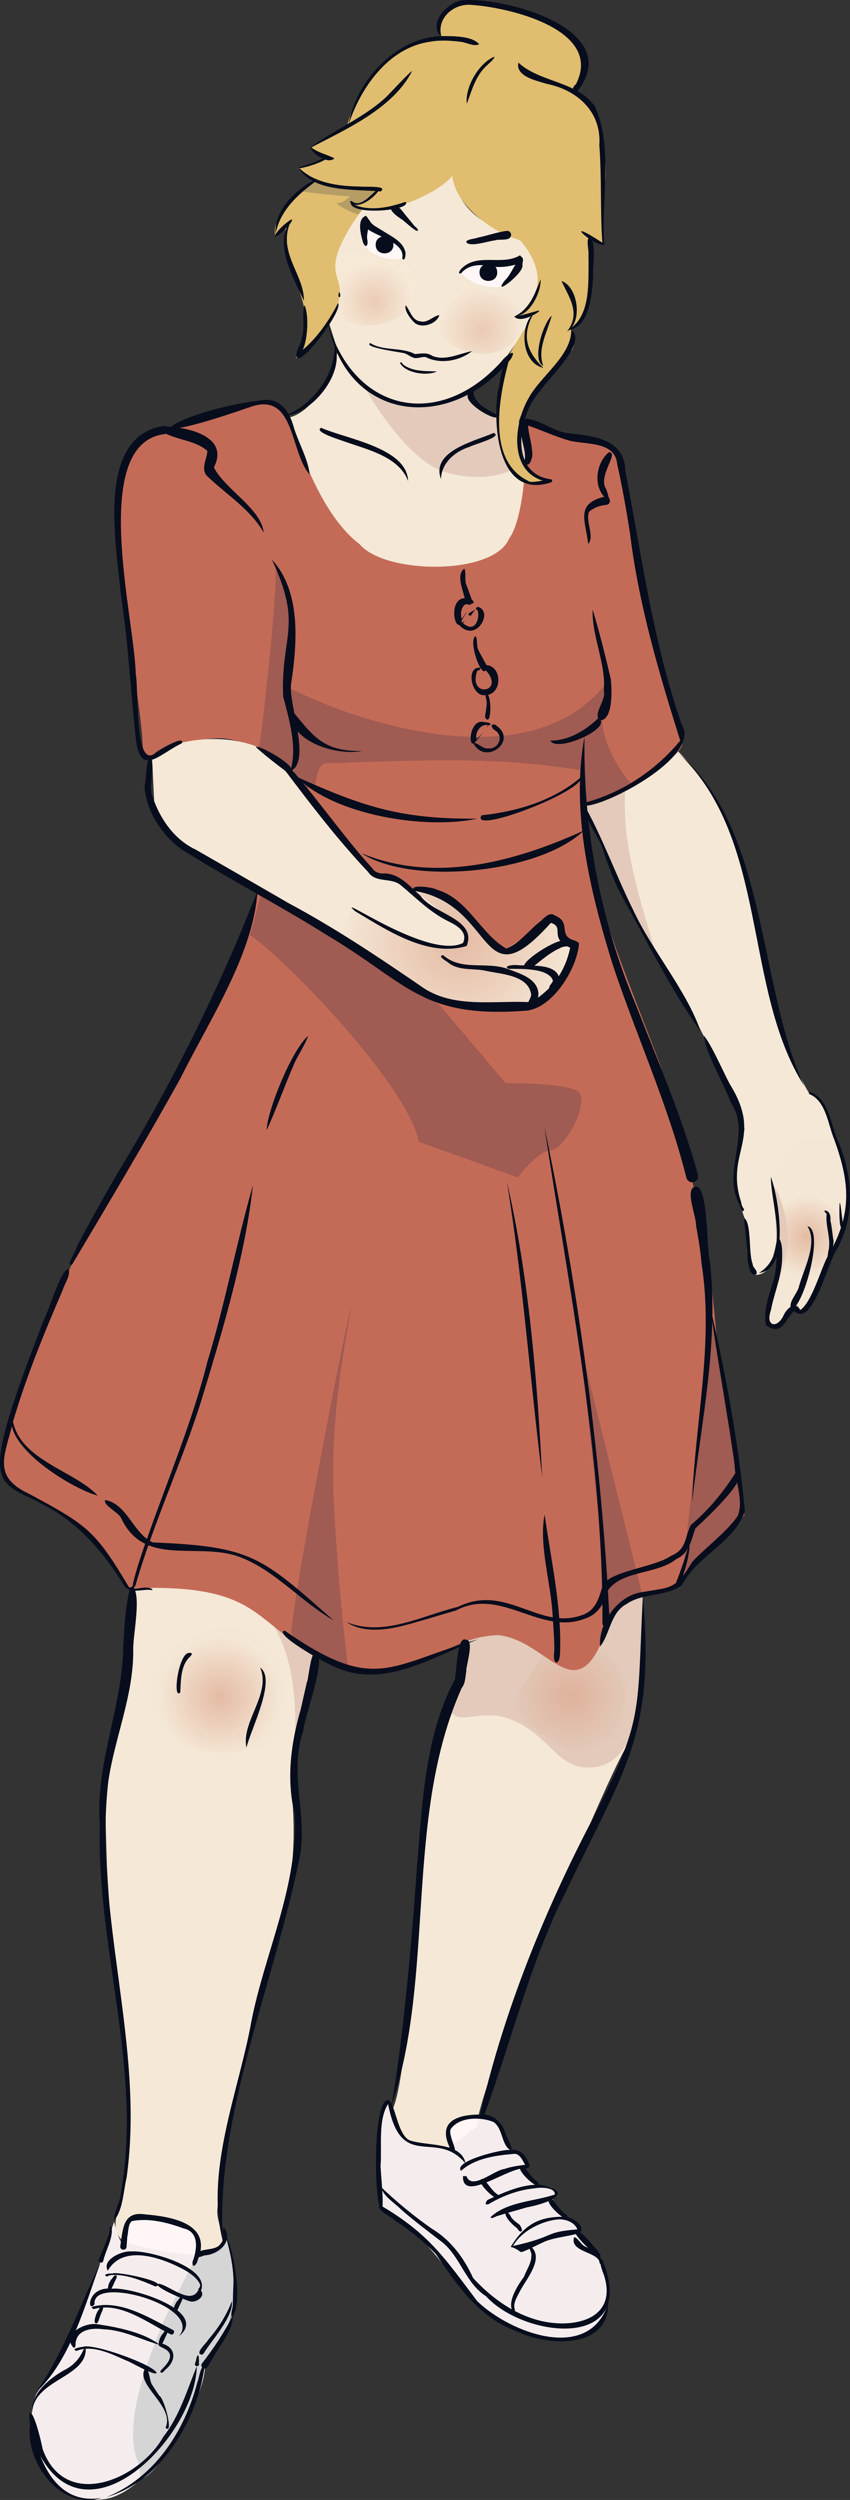 <?xml version="1.0" encoding="UTF-8"?>
<svg id="Ebene_1" data-name="Ebene 1" xmlns="http://www.w3.org/2000/svg" xmlns:xlink="http://www.w3.org/1999/xlink" viewBox="0 0 195.89 576.07">
  <rect x="0" y="0" width="195.89" height="576.07" fill="#333333" stroke="none"/>
  <defs>
    <style>
      .cls-1 {
        fill: #f5e8d6;
      }

      .cls-2 {
        fill: #e3caba;
      }

      .cls-3, .cls-4 {
        fill: #fff7f7;
      }

      .cls-5 {
        fill: #a05b52;
      }

      .cls-6 {
        fill: #b69c65;
      }

      .cls-7 {
        fill: #c46b57;
      }

      .cls-8 {
        fill: #e0bd6f;
      }

      .cls-9 {
        fill: #070d1c;
      }

      .cls-10 {
        fill: #bfc4c6;
        opacity: .6;
      }

      .cls-10, .cls-4, .cls-11, .cls-12, .cls-13, .cls-14, .cls-15, .cls-16 {
        isolation: isolate;
      }

      .cls-4 {
        opacity: .95;
      }

      .cls-11 {
        fill: url(#Unbenannter_Verlauf_2);
      }

      .cls-11, .cls-12, .cls-16 {
        opacity: .7;
      }

      .cls-12 {
        fill: url(#Unbenannter_Verlauf_3);
      }

      .cls-13 {
        fill: url(#Unbenannter_Verlauf_6);
        opacity: .7;
      }

      .cls-14 {
        fill: url(#Unbenannter_Verlauf_5);
        opacity: .47;
      }

      .cls-15 {
        fill: url(#Unbenannter_Verlauf_4);
        opacity: .46;
      }

      .cls-16 {
        fill: url(#Unbenannter_Verlauf);
      }
    </style>
    <radialGradient id="Unbenannter_Verlauf" data-name="Unbenannter Verlauf" cx="-184.37" cy="700.25" fx="-184.37" fy="700.25" r="1" gradientTransform="translate(2642.92 10194.49) scale(14.06 -14)" gradientUnits="userSpaceOnUse">
      <stop offset="0" stop-color="#dea88e"/>
      <stop offset="1" stop-color="#f5e8d6"/>
    </radialGradient>
    <radialGradient id="Unbenannter_Verlauf_2" data-name="Unbenannter Verlauf 2" cx="-183.66" cy="699.77" fx="-183.66" fy="699.77" r="1" gradientTransform="translate(2587.05 9711.62) scale(13.37 -13.32)" gradientUnits="userSpaceOnUse">
      <stop offset="0" stop-color="#dea88e"/>
      <stop offset="1" stop-color="#e3caba"/>
    </radialGradient>
    <radialGradient id="Unbenannter_Verlauf_3" data-name="Unbenannter Verlauf 3" cx="-177.66" cy="695.8" fx="-177.66" fy="695.8" r="1" gradientTransform="translate(1877.28 6881.08) scale(9.52 -9.48)" gradientUnits="userSpaceOnUse">
      <stop offset="0" stop-color="#dea88e"/>
      <stop offset="1" stop-color="#f5e8d6"/>
    </radialGradient>
    <radialGradient id="Unbenannter_Verlauf_4" data-name="Unbenannter Verlauf 4" cx="-176.06" cy="694.73" fx="-176.06" fy="694.73" r="1" gradientTransform="translate(1642.57 6183.02) scale(8.84 -8.8)" gradientUnits="userSpaceOnUse">
      <stop offset="0" stop-color="#dea88e"/>
      <stop offset="1" stop-color="#f5e8d6"/>
    </radialGradient>
    <radialGradient id="Unbenannter_Verlauf_5" data-name="Unbenannter Verlauf 5" cx="-178.64" cy="696.44" fx="-178.64" fy="696.44" r="1" gradientTransform="translate(1893.88 6998.55) scale(9.98 -9.94)" gradientUnits="userSpaceOnUse">
      <stop offset="0" stop-color="#dea88e"/>
      <stop offset="1" stop-color="#f5e8d6"/>
    </radialGradient>
    <radialGradient id="Unbenannter_Verlauf_6" data-name="Unbenannter Verlauf 6" cx="-191.18" cy="704.78" fx="-191.18" fy="704.78" r="1" gradientTransform="translate(5303.77 19308.78) scale(27.19 -27.09)" gradientUnits="userSpaceOnUse">
      <stop offset="0" stop-color="#dea88e"/>
      <stop offset="1" stop-color="#f5e8d6"/>
    </radialGradient>
  </defs>
  <path class="cls-1" d="m72.86,378.96l-19.75-16.3-22.26,3.11c-1.05,1-1.57,22.94-2.51,27.79-4.2,14.97-4.52,10.81-3.69,36.42,2.16,40.49,6.23,40.82,4.55,70.19-.61,7.99-5.14,12.8-.52,16.53,0,0,14.72,4.15,20.03,2.35,5.32-1.81.78-6.19,1.42-10.3,1.82-19.55,11.95-54.96,16.67-74.85,2.03-14.06-.26-21.15.74-26.43,0,0,5.31-28.5,5.31-28.5h0Zm34.74-2.79l-1.9,10.58c-9.61,14.13-10.25,91.51-15.46,99.67l3.34,6.9,9.8,1.61,6.69-5.04c-1.84-4.25,32.68-88.34,35.27-88.62,1.29-.32,2.97-34.53,2.83-34.24,0,0-40.56,9.13-40.56,9.13Zm27.08-191.26c-.36.57,4.5,11.59,5.13,11.45,0,0,3.26,9.46,8.58,19.31s6.3,8.96,12.19,19.98,11.01,24.52,11.01,24.52c-2.66,8.52-3.13,11.73.17,21.03,0,2.93.98,9.7,1.12,10.75.44,3.3,3.56,1.21,4.04.55,1.48-2.06,2.39-8.42,2.39-8.42l.44,10.32c-4.12,10.23-3.19,9.44-3.19,9.44,1.42,4.49,6.89-2.79,7.14-3.26,0,0,1.13,2.11,1.54,1.57,1.64-2.14,5.15-11.46,5.15-11.46,10.52-12.07,1.28-30.61-1.13-37.2l-2.72-1.45c-14.76-24.46-8.38-58.06-31.16-79.77-.75-1.05-20.71,12.64-20.71,12.64h0Z"/>
  <path class="cls-2" d="m178.02,272.88c4.22,5.67,4.81,17.21.78,23.18.58-5.62-.11-17.52-.78-23.18Z"/>
  <path class="cls-1" d="m121.67,98.86c2.78,7.19.89,31.58-14.55,34-8.34,2.55-11.95,2.22-21.35-2.74-17.88-12.12-16.44-19.44-20.42-33.73,6.95-.31,11.85-11.45,12.48-15.63l-2.05-6.45c6.02-9.18-4.99-9.53,7.76-26.41,8.74.37,15.26-2.37,20.99-8.33.99,13.8,15.91,13.19,21.27,20.26,0,0-1.65,9.87-5.77,12.32-2.97,1.77,2.83.03,2.83.03-.27,1.93-10.67,17.9-14.65,18.28-1.78,4.36,11.08,6.98,13.46,8.41Z"/>
  <path class="cls-2" d="m73.03,381.54l-5.2,23.26c.47-8.85.77-21.3-5.07-30.76l10.27,7.5h0Zm30.2,11.93c2.58,5.13,7.4-.57,15.39,3.11s9.83,10.51,16.61,10.71c17.29.67,12.74-37.24,12.84-39.91l-39.26,8.42s-6.31,16.2-5.57,17.67h0Zm40.85-211.01l-9.4,2.93c4.25,10.2,10.41,25.15,16.57,34.41,0,0-4.22-12.84-6.01-22.17s-1.15-15.16-1.15-15.16Zm-59.78-92.78s9.33,16.9,18.93,19.32c12.4,3.12,18.73-2.78,17.92-3.83s-.43-7.4-.43-7.4l-10.71-3.82-1.3-3.57c-5.28,2.95-18.61,5.29-24.42-.69h0Z"/>
  <path class="cls-16" d="m50.38,375.3c-25.83,5.25-16.32,34.42,8.51,27.57,6.56-1.95,5.78-5.9,6.42-11.51,1.76-7.44-7.17-17.7-14.93-16.06Z"/>
  <path class="cls-11" d="m138.41,378.99c3.04,1.24,6.35,10.46,6.35,10.46l-1.86,11.32-8.85,2.97c-5.17-.12-14.2-7.11-16.03-11.51l7.02-10.77c11.81,8.98,8.92-3.59,13.37-2.48Z"/>
  <path class="cls-12" d="m179.96,292.67l-3.19,12.47,2.44.81,3.32-4.3,2.32.56c.48.4,11.69-25.06,10.96-25.95,0,0-3.44-13.28-3.44-13.28l-8.14-.19-6.26,8.61c3.5,8.87,4.28,11.88,2,21.27h0Z"/>
  <path class="cls-15" d="m93.41,61.17c3.82,2.5,2.09,3.62,1.72,6.79-.03,7.24-13.69,9.21-17.68,4.24-2.69-2.98-.5-5.88.1-9.45s-.76-4.62,2.31-4.81c3.08-.25,9.5,2.39,13.55,3.22h0Z"/>
  <path class="cls-14" d="m104.75,66.08c3.59-1.83,6.38,1.69,10.37,1.95s4.77-3.43,5.59-.89c3.77,25.37-33.08,11.99-15.96-1.06h0Z"/>
  <path class="cls-4" d="m88.61,485.17c-1.67,3.63-.94,23.48-.94,23.48,13.52,6.44,17.6,23.73,33.98,28.73,16.88,6.91,24.08-8.36,13.88-20.25-1.31-1.26-3.06-4.83-3.06-4.83,0,0-3.68-2.65-5.29-5.14.81-1.74,2.5-.53,0-2.94-.42-.44-2.72-.04-3.08-.43-2.9-3.18-3.26-4.21-3.26-4.21l1.01-.87-2.21-2.83h-1.71s-1.96-6.05-3.86-7.19c-2-1.2-8.05-.57-10.5,1.21-.71.51.89,5.5.54,5.4-1.2-.34-6.79-.34-10.15-2.21-4.06-2.26-3.69-11.54-5.36-7.91h0Zm-36.31,30.57c3.81,12.06.88,23.05-5.11,29.64.31,6.92-12.82,30.11-23.97,30.58-15.5,1.05-17.96-17.21-14.85-24.3,0,0,7.14-11.4,11.24-21.26,3.43-8.23,6.68-18.45,6.68-18.45,0,0,1.26,5.14,2.15,5.17s-.55-5.42,3.5-6.33c6.23-1.08,17.3,2.93,13.33,9.33l4.48-1.36,2.55-3.02h0Z"/>
  <path class="cls-10" d="m52.22,515.29l-1.89,3.19s-4.42,1.62-4.7,1.27-7.99,15.19-7.99,15.19c-2.82,7.32-10.12,24.1-5.46,33.23,0,0,.15,3.05.15,3.05,5.8-.95,14.61-23.79,14.66-25.63,0,0,6.64-11.87,6.64-11.87.88-.91-.08-17.32-1.42-18.43Z"/>
  <path class="cls-7" d="m171.12,347.41c-10.44-53.22-1.81-44.71-18.94-101.89-5.95-16.26-19.87-48-17.24-60.23,1.61.1,23.12-9.99,22.31-14.36,0,0-2.93-8.8-2.93-8.8,0,0-4.85-17.79-7.29-30.26s-3.98-21.91-4.95-27.63c-.52-3.05-5.73-2.25-11.01-3.55-5.79-1.42-8.49-4.26-10.74-3.72,1.75,4.45.55,22.52-3.01,27.15-3.5,8.51-28.49,8.31-34.44,1.29-10.06-7.68-14.6-25.49-17.52-30.94-3.64-4.82-25.59,4.23-32.04,5.78-13.7,5.75.41,62.15-.48,73.39.33,3.11,11.19-4.75,19.64-3.37s14.67,7.09,14.67,7.09c-9.81,36.02-9.21,40.92-37.05,88.73-11.64,17.71-32.81,65.63-28.81,74.65,1.67,4.18,10.82,5.42,17.96,11.75s8.25,13.28,10.6,13.54c36.39-1.63,26.22,12.26,53.68,18.71,14.96,1.72,19.29-7.7,31.39-7.95,12.34,1.36,18.81,20.51,26.19-5.6,0,0,5.01-4.73,12.88-5.2,4.24-.25,5.27-6.23,7.52-7.68,4.3-2.77,10.2-8.32,9.61-10.89h0Z"/>
  <g>
    <path class="cls-5" d="m57.62,215.47c8.8,6.02,36.46,34.94,38.91,47.64l22.86,8.22c.57-1.14,5.58-6.81,7.86-6.28,3.12-1.04,8.02-9.6,6.38-13.13-1.41-2.44-17.11-2.34-17.11-2.34l-15.28-18.08-40.82-26.53-2.79,10.5h0Zm81.84-57.79c-17.87,22.75-59.63,7.94-73.96.2,0,0,1.66,4.57,2.33,9.27.79,6.52-2.56,15.94,4.84,14.16,0,0,.19-5.42,2.58-5.42,24.8-.85,39.64-1.46,58.74,1.6-.21-12.6,6.17-6.97,5.47-19.8Z"/>
    <path class="cls-5" d="m67,141.14c.68,6.71-1.58,12.6-.94,15.94,1.07,5.57,2.02,15.9,1.38,19.95-.31,1.98-7.83-4.88-7.83-4.88.4.74,4.95-40.3,3.71-41.89,0,0,2.99,4.17,3.68,10.88h0Zm67.65,28.38l-.22,15.74c2.85-1.03,8.8-3.18,11.68-4.22-2.93-2.12-8.25-11.64-7.11-16.01l-4.35,4.49h0Zm-54.32,215.44s-2.36-17.21-3.4-39.18,3.72-40.87,3.99-44.61c-2.05,7.55-13.07,65.24-13.79,74.89,0,0,.51,2.39,4.94,5.12s8.26,3.79,8.26,3.79h0Zm60.13-11.33l2.87-4.42,4.84-1.23-14.36-57.74c1.23,11.64,5.55,52.5,6.66,63.39Zm23.59-70.46l7.55,46.01c-3.38,2.96-11.34,10.2-14.24,13.49.81-10.92,5.77-47.75,6.69-59.49h0Z"/>
  </g>
  <path class="cls-1" d="m66.93,178.45c7.71,8.33,18.92,23.09,18.92,23.09,2.68-1.29,8.26,1.94,9.39,3.73,9.44-1.57,13.96,11.16,21.51,14.62,3.24.68,7.26-8.32,10.5-7.75,3.15.55,1.73,3.97,1.73,3.97,0,0,3.8,1.04,3.6,2.32-.44,2.83-3.99,9.12-3.99,9.12l-5.89,3.8c-4.19.88-18.95.39-25.49-1.78,0,0-17.13-13.1-17.13-13.1-28.98-18.04-32.26-14.64-39.54-23.44-2.42-2.93-4.97-7.54-4.97-7.54,0,0-.55-11.42-.55-11.42,8.53-5.88,26.93-5.24,31.92,4.39h0Z"/>
  <path class="cls-13" d="m77.56,215.6l4.02-6.31c7.12,5.15,20.83,11.03,25.33,8.06l.56-2.68c-3.04-2.42-9.16-7.28-12.18-9.69,5.83-.36,18.05,10.72,20.51,14.25l11.1-7.23,5.05,5.93c-2.23,7.82-2.15,7.29-7.72,13.06l-22.99-.12s-23.68-15.27-23.68-15.27Z"/>
  <path class="cls-8" d="m77.64,70.75c-2.17,5.94-9.59,11.93-9.59,11.93,7.2-10.1-3.38-19.81-2.22-30.26l-2.33,1.98c-1.46-4.19,6.95-12.22,8.89-13.12l-3.66-2.5c.08.32,6.71-1.73,6.63-2.57l-3.78-2.12,8.34-4.72c1.62-8.22,12.1-21.4,21.68-20.32-1.55-8.22,8.18-10.59,17.86-6.03,10.61,3.12,19.89,10.19,12.91,17.71,6.32,3.91,8.01,17.38,6.85,22.58,0,0-1.14,9.47-.2,12.29.43,1.27-3.37-.94-3.37-.94-.29,5.64,2.24,19.18-4.1,21.27,0,0,1.9,3.36-.27,5.31-4.26,3.83-10.36,13.24-10.36,13.24-3.67,4.04-.94,15.63,6,16.24-9.36,3.66-12.87-6.23-12.29-16.19.54-12.66,4.09-14.02,8.15-22.24-12.04,2.96,9.56-2.06-2.92-16.98-5.23-1.13-15.14-7.77-15.58-14.83-3.42,4.17-14.72,9.1-20.54,7.49,0,0-4.64,5.85-6.07,10.82-1.58,5.48,2.14,6.05-.03,11.99h0Z"/>
  <path class="cls-6" d="m82.69,49.31c-.19.4-5.89-2.31-4.87-2.51,1.31,0,2.86-1.54,2.86-1.54-1.55-.12-10.9-.86-11.39-1.32l3.09-2.28c3.56.8,11.11,2.02,14.72,1.91l-3.36,3.11-2.72.25,2.63,1.11-.97,1.28h0Z"/>
  <path class="cls-3" d="m106.23,62.71c1.73,2.58,7.1,4.36,10.04,2.93l3.12-4.52c-2.66-.54-8.03-.71-10.74-.43l-2.42,2.03h0Zm-13.31-3.4c-1.84,1.15-8.18-.1-8.87-3.18,0,0,.03-4.24.03-4.24,2.32.9,6.51,3.34,8.32,5.05,0,0,.52,2.37.52,2.37Z"/>
  <g>
    <path class="cls-9" d="m134.71,169.79c-3.23,17.13,1.32,35.8,6.47,52.41,5.46,16.48,12.78,32.33,17.01,49.2.2.73.95,1.17,1.68.98.74-.2,1.18-.94.98-1.68-3.69-13.44-9.27-26.23-14.32-39.19-8.26-19.55-12.16-40.82-11.82-61.73h0Zm25.52,103.64c-2.53.52.31,6.99.18,8.99.52,2.81,1.03,5.86,1.26,8.7,2.92,18.31-1.6,37.22-2.16,55,2-17.95,6.3-37.25,4.04-55.78-.76-2.71-.27-17.46-3.32-16.91h0Z"/>
    <path class="cls-9" d="m163.83,301.84c.9,8.08,4.35,27.02,5.46,35.7.09,3.58,2.19,8.41.7,11.81-2.38,3.53-7.5,7.36-10.42,10.51-4.1,6.64-4.77,5.8-12.1,7.1-5.39,1.04-9.61,7.36-9.17,12.41,2.2-2.59,2.4-7.85,6.07-9.74,3.81-2.66,9.16-1.65,12.8-4.38,3.45-6.77,12.11-9.8,14.5-17.07-1.41-15.27-4.44-31.73-7.85-46.34h0Z"/>
    <path class="cls-9" d="m158.78,355.89c-.83,3.05-2.05,6.46-3.25,9.53,1.09,2.02,3.93-8.51,3.25-9.53h0Zm-93.19,19.84c-2.77.62,9.01,7.32,10.37,7.78,11.77,6.33,23.36-1.6,34.26-5.78-20.49,5.9-23.73,12.63-44.62-2h0Zm-49.82-83.36c-1.84.33-4.6,9.96-5.69,11.81-22.29,57.71-3.76,24.92,18.41,61,1.4,2.37,4.29.85,6.47,1.22.14.06.25-.17.1-.23-1.58-.96-3.8.49-5.38-.5-7.67-12.92-9.56-14.22-22.79-21.35-8.96-4.12-5.67-8.99-3.89-16.73,3-10.23,7.26-20.62,11.49-30.42.36-1.33,1.95-3.5,1.27-4.79Z"/>
    <path class="cls-9" d="m58.3,273.09c-3.63,12.56-6.54,27.78-10.45,40.49-3.48,13.89-9.19,27.28-13.88,40.75-.62,1.49-5.07,14.63-2.76,11.03,4.05-14.22,11.19-29.47,15.5-43.65,4.76-15.66,9.8-32.54,11.59-48.62Zm12.69-34.38c-3.71,3.21-9.4,17.09-9.53,21.69,1.89-3.99,4.32-10.64,6.12-14.76.77-2.05,2.82-4.96,3.42-6.94h0ZM2.78,326.09c-2.02,7.37,14.08,17.08,19.74,18.54-5.51-5.98-18.97-8.26-19.74-18.54Z"/>
    <path class="cls-9" d="m24.25,345.63c-.61,1.17,3,2.82,3.65,4.15,5.39,11.63,17.98,5.29,27.59,9.09,7.97,3.09,14.03,10.29,21.35,14.48-16.62-14.61-18.66-17-41.6-17.93-4.55-2-5.82-8.8-10.99-9.79h0Zm145.41-6.47c-2.82,4.46-6.33,8.81-10.47,12.26-1.43,2.94-.92,5.61-4.58,7.1-3.5,2.56-14.31,3.55-15.73,6.84-.76,2.65-1.5,5.51-4.33,6.66-10.19,4.04-17.73-7.28-28.97-1.76-8.35,2.02-17.24,7.02-25.74,3.5,3.53,2.41,8.44,1.97,12.48.99,3.71-.89,8.97-2.58,12.7-3.62,10.49-5.62,19.63,5.97,29.94,1.79,2.65-.85,4.36-3.35,4.87-6,2.93-5.13,11.47-3.99,16.02-7.66,3-1.31,3.45-4.38,4.41-7.08,1.67-1.53,13.37-12.31,9.39-13.05h0Z"/>
    <path class="cls-9" d="m125.45,259.64c5.68,37.42,13.56,76.03,13.39,114.42,0,1.04,1.7,1.08,1.67-.02-1.8-37.63-7.34-77.87-15.06-114.4h0Zm.06,89.34c-1.38,6.94,1.45,15.82,1.83,22.97.09,1.48.54,7.3.38,8.68-.44,3.22,1.34,3.3,1.36.08.36-10.56-2.14-21.45-3.57-31.73h0Zm-8.71-76.73c3.64,22.14,5.41,46.17,8.15,68.07-1.13-22.12-3.03-46.05-8.15-68.07h0Zm-57.43-67.07c-8.48,21.89-19.77,44.65-32.39,65.31-3.03,5.26-6.43,11.34-9.24,16.68-.06.98-2.81,4.77-1.13,4.23,7.8-13.09,17.57-29.54,24.98-42.93,6.71-13.51,16.84-28.61,17.77-43.29h0Zm13.6,175.5c-1.4-.62-1.85,6.38-2.24,6.91,0,0-1.44,6.35-1.44,6.35-2.27,7.84-3.31,15.96-1.41,23.97,1.01,16.34-6.91,32.18-9.97,48-2.9,16.06-10.79,34.55-6.51,50.7-2.01-28.47,12.01-60.12,17.79-89.22,1.56-9.58-2.63-19.15.72-28.6.3-3.66,5.28-15.89,3.05-18.11Zm-42.3-15.1c-.41-.04-.76.26-.8.67-1.01,4.33-1.24,9.01-1.47,13.4-.25,13.87-6.47,26.79-5.39,40.75-.84,28.37,9.9,56.49,4.86,84.81-.1,2.14-1.72,4.48-1.51,6.35,1.99-2.38,2.08-6.69,2.83-9.85,4.24-30.56-7.76-60.61-4.22-91.29,1.49-10.06,5.77-19.64,5.74-30.03-.17-3.32,1.93-12.3-.03-14.8h0Zm29.27,18.68c2.65,6.01-4.43,12.54-3.14,18.44.91-4.01,7.05-15.81,3.14-18.44h0Zm-16.24-3.37c-2.53-.39-4.04,10.93-2.16,9.12.13-2.37.1-5.6,1.62-7.57.28-.41,1.85-1.62.54-1.55h0Zm63.61-3.08c-2.15-.82-1.98,8.24-2.62,9.4-6.88,13.24-7.37,28.69-8.63,43.28-.99,14.83-3.26,40.99-5.94,55.02,10.34-30.32,2.91-66.66,16.29-96.57.87-1.05.82-2.61,1.06-3.89-.21-.82,2.04-7.3-.16-7.23h0Zm40.84-10.11c-1.46,28.94.48,28.22-13.52,55.2-10.3,20.27-18.87,42.02-23.95,64.17-.18.56.75.91.93.28,6.35-17.25,10.59-35.38,19-51.84,13.24-27.93,20.42-35.47,17.54-67.81h0Z"/>
    <path class="cls-9" d="m34.58,174.17c-1.06,1.78-.74,4.85-1.27,6.87.22,6.16,4.85,12.81,10.24,15.73,10.49,6.5,21.48,12.23,31.93,18.79,18.69,11.15,21.62,19.06,45.39,17.36,6.31-.19,12.2-9.75,12.57-15.55-.3-.39-.84-.6-1.32-.73-3.57-1.2-.36-4.04-4.2-5.67-1.44-1.07-2.7.88-3.74,1.63-2.47,1.96-4.53,4.84-7.5,5.98-6-3.44-8.89-11.57-16.09-13.6-.73-.55-6.79-1.32-5.02.31,18.9,3.26,14.69,25.99,31.38,7.36,3.33,1.05-.65,3.5,4.45,5.72-1.14,5.56-4.17,9.67-9.03,12.57-8.16-.47-17.35,1.47-24.59-3.16-10.15-6.97-20.35-13.83-31.23-19.64-4.98-2.9-16.55-9.56-21.44-12.36-5.18-2.42-8.54-7.55-10.17-12.87-.48-2.85.86-6.16-.35-8.75Z"/>
    <path class="cls-9" d="m66.24,176.23c-.6-.09-1.07.67-.65,1.16,6.05,8.03,12.32,16.21,19.25,23.54,1.75,2.66,5.33,1.14,7.6,3.11,3.54,2.96,6.78,6.27,11.01,8.32,1.9.9,4.44,2.47,3.24,4.94-7.99,3.97-30.03-11.97-24.89-7.36,7.48,4.46,16.78,10.7,25.74,8.05,2.49-6.24-7.8-7.4-10.63-11.58-2.39-2.09-4.68-4.95-8.08-5.15-1.18.1-2.36-.14-3.04-1.19-6.17-6.69-13.47-17.14-19.54-23.83h0Zm35.89,43.86c-1.55.22.91,1.4,1.31,1.84,2.52,1.85,5.69,1.13,8.55,1.78,3.54.78,9.81.97,10.42,5.47.04.9-1.28,1.91-.25,2.61,1.4.53,1.91-1.82,1.93-2.83-.2-3.37-4.02-4.56-6.69-5.54-5.06-2.07-10.98.5-15.27-3.32h0Zm16.94,2.3c-.58-.12-3.27.16-1.86.86,2.72.02,9.25-.26,10.22,2.72-.17.76-1.41,1.42-.56,2.18,1.07.74,1.83-.95,2.11-1.78.13-4.72-6.71-3.65-9.91-3.99h0Z"/>
    <path class="cls-9" d="m130.18,216.78c-1.79-.87-13.59,6.89-7.95,6.47,2.09-1.6,4.31-3.65,6.72-4.72,1.11-.71,2.42-.36,3.48-.47.12-.95-1.58-1.24-2.25-1.27Zm-71.26-44.69c1.52,1.49,4.8,4.01,7.03,5.7,4.67.11-5.69-6.1-7.03-5.7Z"/>
    <path class="cls-9" d="m62.66,128.95c7.23,15.4,2.01,17.39,2.6,31.53,1.43,5.54,3.35,11.89,1.62,17.28,4.98-2.28-.42-15.31.2-20.13,1.42-9.37,2.37-21.33-4.42-28.68h0Zm-25.02-30.78c-15.74,2.47-10.77,27.6-9.79,38.88,1.71,10.9,2.23,22.18,3.45,33.13.98,9.22,5.61,3.39,10.58,1.12.94-2.1-5.17,1.47-5.87,2.02-5.18,4.9-4.01-15.42-4.73-17.95-.15-12.35-10.91-53.01,6.56-55.33,1.23-.08,1.03-2.03-.19-1.87Zm22.5-5.91c-19.49,2.32-33.51,12.33-2.63,1.58,10.55-3.91,9.21,10.34,13.85,15.48-.29-3.36-2.6-7.35-3.65-10.85-.99-3.71-3.25-7.05-7.57-6.21h0Z"/>
    <path class="cls-9" d="m38.48,98.29c-.17.03-.5.19-.65.26-.69-.11-.87,1-.16,1.09,3.05,1.77,7.38,1.82,10.12,4.27-.09,1.84-1.5,3.91-.21,5.64,4.33,4.22,10.17,7.79,13.19,13.19-.49-5.47-8.93-9.99-11.48-15.03,3.6-6.97-5.57-9.2-10.81-9.42Zm28.53,65.41c-.17.07-.26.25-.2.42.12,6.91,10.85,10.08,16.65,8.93-8.72.16-11.12-3.16-16.02-9.17-.06-.17-.26-.25-.43-.18Zm67.53,27.69c-15.91,7.23-34.37,12.23-51.26,5.21,11.63,7.55,41.05,4.63,51.26-5.21Zm-.43-12.51c-6.19,5.5-14.88,8.13-23.12,8.99-2.93,4.61,23.59-5.42,23.12-8.99h0Zm-65.85.08c8.72,8.87,29.74,12.28,41.73,9.69-17.5.09-25.86-2.56-41.73-9.69h0Zm68.32-38.49c-.26,5.99,3.13,12.5,2.58,18.73.54,2.32-2.52,5.07-1.01,6.81,3.22.08,2.85-7.11,2.63-9.46-1.09-4.72-2.81-11.62-4.2-16.08h0Z"/>
    <path class="cls-9" d="m137.89,165.48c-3.03,2.9-6.92,5.22-11.05,5.18,1.44,2.92,14.71-3.02,11.05-5.18h0Zm-30.9-34.45c-2.11,1.57.04,5.57.31,7.75.27.97,1.79.55,1.49-.42,0,0-1.27-3.52-1.27-3.52-.58-1.16.02-2.84-.52-3.81Zm2.62,15.55c-1.98,1.01,1.96,11.66,2.6,6.89-.49-1.01-1.49-2.67-1.95-3.66-.54-.95-.11-2.44-.65-3.23Zm2.4,13.14c-.36.54.17,1.4.15,2.04.04,1.01-.29,2.5-.39,3.52,1.55,2.73,1.66-5.5.24-5.55h0Z"/>
    <path class="cls-9" d="m107.48,137.82c-4.71-.25-2.36,9.32-1.01,5.05l1.11-1.89c.31-.6-.75,1.14-1.19,1.64-.19-.82-.26-1.97.28-2.75.35-.76,1.17-.73,1.83-.78-.63,1.28,0,0,.21,0,1.31-.12-.56-1.58-1.23-1.27Z"/>
    <path class="cls-9" d="m110.15,139.84c-.18.05-.19.08-.34.18-.12-.02-.13.15-.02.16-.17.16-.12.17-.25.31,1.34-.8.88,6.36-2.85,3.08.95-1.2-.01,0-.29-.21-.43-.38-1.02.3-.57.67,3.89,4.25,8.01-3.15,4.32-4.19h0Zm-.61.65c-.77.43-2.03.95-1.44,1.27.64.34.32-.06,1.44-1.27Zm2.75,12.79c-.78-.06-1.54,1.29-.46,1.04,4.93,5.23-4.08,6.71-1.86.32.35-.4,1.06-.11.56-.65l.44-.08c-3.81-.86-2.45,6.78.87,6.27,3.84-.05,4.03-6.36.46-6.91Zm-.72,13.1c-3.67-.94-3.86,7.36-1.77,4.27l1.5-1.81c.46-.52-.94,1.03-1.5,1.45-.37-1.52.97-3.54,2.67-3.21-.82,1.24.01,0,.36-.03.81-.46-.91-.62-1.26-.67h0Z"/>
    <path class="cls-9" d="m113.91,166.91c-.16,0-.31.09-.46.13-.14-.08-.26.14-.11.21.02.74.77,1,1.24,1.43,1.41,1.63,0,4-2.09,3.78-1.28.19-2.39-1.44-3.43-1.24,2.81,5.45,10.86-.8,4.86-4.32Zm7.42-70.44c-3.17,1.14.3,7.08-.44,9.61.77,2.61,2.08-.69,1.75-1.95-.1-2.03-.82-4.04-.95-6.08,2.66.92,7.09,2.88,9.88,3.57,3.79.83,10.17.15,10.66,5.26,1.12,5.01,2.2,11.09,2.98,16.21,2,16.23,6.66,32.05,11.56,47.57-5.65,6.86-13.53,12.11-22.12,14.33-.76.41.36.73.77.64,5.83-.69,26.23-11.69,21.67-18.71-6.57-18.9-9.24-38.91-12.98-58.46-.11-7.38-7.57-8.04-13.38-8.65-3.33-.53-6.05-2.94-9.39-3.34h0Zm18.05,17.97c-6.94,1.62-4.38,5.71-3.83,10.91,1.58-1.8-.72-5.27.23-7.44,1.08-.96,2.52-1.44,4.04-1.58,1.25-.27.79-2.19-.44-1.89h0Z"/>
    <path class="cls-9" d="m140.3,104.22c-2.98,2.51-3.71,7.91-.64,10.68.22.39.83.05.6-.34-.1-.48-.38-1.41-.57-1.86-2.04-2.99,3.17-8.5.61-8.49h0Zm-5.23,82.09c-.06,3.39,3.09,6.52,4.01,9.87,1.04,3.13,2.27,6.43,3.73,9.36,5.9,10.64,11.92,22.75,18.69,32.2-3.24-9.5-11.24-18.63-15.66-28.21-3.78-7.62-6.75-15.91-10.76-23.23h0Zm27.11,52.33c.84,5.06,4.35,10.3,6.13,15.21,5.04,7.36-1.89,15.6,1.9,23.32.35.46.86,2.98,1.28,1.45-.46-.5-.59-1.02-.7-1.66-3.77-11.55,5.27-14.53-2.63-27.2-1.22-2.24-4.34-9.36-5.97-11.13h0Zm9.31,42.02c.1,2.37.86,7.08.8,9.79.23,1,.49,3.77,1.95,3.21.62-.8-.81-1.49-.78-2.4-1-2.4-.2-9.39-1.96-10.6h0Zm6.15-9.5c.07,6.84,4.48,17.76-2.71,22.14,7.28-.61,4.53-17.34,2.71-22.14Zm-21.06-97.41c20.69,19.95,14.54,53.9,28.7,76.4-10.74-23.51-8.29-58.65-28.7-76.4h0Z"/>
    <path class="cls-9" d="m186.8,251.7c-.28-.15-.54.24-.26.42,3.87,1.59,4.29,7.1,5.74,10.51,3.68,10.23,4.09,17.21-1.52,26.84-1.6,2.94-3.65,10.61-6.34,12.41-1.17-2.22-3.15-.34-3.84,1.24-1.52,3.2-4.27,2.44-2.91-1.21.72-3.91,2.52-7.91,2.57-11.92.02-1.64.17-3.93-1.08-5.05-.24,2.56-.08,6.2-.56,8.86-.92,3.61-2.9,7.84-2.06,11.56,3.64,2.71,4.43-1.35,6.44-3.29,4.36,4.15,7.88-11.7,9.93-14.23,4.29-7.91,3.6-16.84.23-24.94-1.7-3.52-2.06-9.74-6.33-11.21h0Z"/>
    <path class="cls-9" d="m186.08,282.55c2.43,3.89-.77,9.67-1.91,13.73-.3,1.75-2.63,3.71-1.82,5.36,2.61.14,7.85-18.29,3.73-19.09h0Zm3.99-3.63c-.25.31.37.58.44.86-.35,2.74,1.12,5.77.39,8.5-.85,4.84,1.74-1.23,1.1-2.83-.1-.81-.39-3.4-.62-4.15.07-1.05-.1-2.24-1.31-2.38h0Zm3.45-1.76c-.11.45-.21,5.96.47,5.78.63.02.01-2.08.1-2.36-.09-.08-.34-3.46-.57-3.42ZM75.56,74.45c4.41,22.94,28.23,25.32,42.12,8.34,1.77-2.96-1.29-.73-2.01.38-14.35,16.04-34.04,11.95-40.11-8.72h0Z"/>
    <path class="cls-9" d="m77.12,79.6c.08,6.99-5.24,13.78-11.38,16.18,6.15-.4,13.88-9.79,11.38-16.18h0Zm31.92,10.54c-.12-.08-.28-.05-.36.07-4.14,1.63,6.96,7.97,5.89,5.36-2.16-1.19-5.07-2.34-5.45-5.07.08-.12.04-.28-.08-.36h0Zm-35.04,8.44c-1.9.98,4.92,2.92,5.94,3.35,5.17,1.77,12.11,3.48,14.11,8.93-.22-7.68-14.23-9.71-20.05-12.28Zm39.77,1.19c-4.44,1.92-14.5,4.17-12.15,10.62.12-3.62,3.09-6.33,6.61-7.43.82-.5,7.82-2.35,5.54-3.19Zm-35.6-32.48c-.07.01-.05.16-.07.21-.09.46-.07.26-.1.72,0,.3.44.29.44,0-.1-.43-.07-.23-.1-.42-.01-.07.03.14.08.19.06-.09-.11-.43-.13-.52.04.33,0-.2-.13-.18h0Zm-.26,2.54c-2.2,4.31-5.36,8.88-9.5,11.86-.34,4.43,10.81-10.1,9.5-11.86h0Zm-10.71-19.2c-4.46,5.34.6,13.68,2.84,18.7.13-6.16-6.49-11.43-2.84-18.7Z"/>
    <path class="cls-9" d="m70.17,70.3c-.69,2.12.22,5.16-.64,7.56-.09,1.46-1.34,2.74-1.21,4.11-.11.19.22.38.33.18,2.34-1.6,2.69-9.54,1.52-11.84Zm-3.17-19.67c-4.44,3.01-5.09,6.48-.06.83,0,0,0,0,.33-.57.07-.07.07-.19,0-.26s-.26,0-.26,0h0Zm26.46-4.12c-4.04,1.38-8.87,2.4-12.67.24.33,3.05,14.33,1.69,12.67-.24h0Z"/>
    <path class="cls-9" d="m87.65,43.23c-1.88,1-4.31,4.93-6.56,3.13-.16-.1-.38-.03-.47.13,1.68,2.29,6.26-1.27,7.03-3.26h0Z"/>
    <path class="cls-9" d="m68.71,38.45c3.22,5.94,12.9,5.11,19,5.67,1.93-1.45-3.83-.97-4.66-1.14-5.1-.04-10.96-.85-14.34-4.53h0Z"/>
    <path class="cls-9" d="m75.12,36.12c-1.94,1.1-4.29,1.87-6.33,2.47.59.6,8.02-2.01,6.33-2.48h0Z"/>
    <path class="cls-9" d="m71.65,33.99c-.06.04-.07.12-.03.18.67,1.49,4.03,3.71,5.43,2.33.02,0,.02-.03,0-.03-1.68-.87-3.66-1.24-5.22-2.44-.04-.06-.12-.07-.18-.03h0Z"/>
    <path class="cls-9" d="m94.97,16.4c-.25-.22-6.07,6.19-6.26,6.22-5.12,4.67-12.38,7.65-17.48,11.61,8.05-4.24,19.27-9.09,23.74-17.84h0Zm-22.48,24.86c-4.37,2.66-9.4,7.2-8.98,12.67.93-5.24,5.06-9.15,9.32-12.17.33-.22-.02-.73-.34-.5Z"/>
    <path class="cls-9" d="m101.63,8.31c-10.74.45-19.8,10.76-21.34,20.55,2.64-8.34,9.11-17.94,18.89-19.25,2.24-.43,4.73-.25,6.98.02,1.36.13,3.02,1.19,4.27.57-1.67-2-6.25-1.86-8.8-1.89h0Zm17.85,6.11c-.73,3.2,4.15,4.16,6.48,4.89,7.12,1.43,12.7,6.47,12.16,14.14.56,7.32.18,15.13.7,22.48-10.02-6.52-1.8,1.13.44.44-.78-10.15,2.17-22.53-2.21-31.94-4.17-5.78-12.64-5.41-17.58-10h0Z"/>
    <path class="cls-9" d="m107.63.02c-3.98-.35-9.4,5.34-5.9,8.42-1.22-4.18,2.82-7.78,7.06-7.3,8.89.62,30.34,5.81,23.92,18.31-.97.56-1.02,2.42.36,1.58C143.89,7.1,117.81-.28,107.63.01h0Zm6.3,13.03c-3.78,1.61-6.8,7.25-6.35,10.85,1.2-3.15,2.03-6.54,4.7-8.88.54-.57,1.46-1.16,1.67-1.96,0-.02-.01-.02-.02-.02Zm15.47,51.7c1.81,3.94,4.48,7.36,1.31,11.61,3.66-2.1,2.48-10.36-1.31-11.61h0Z"/>
    <path class="cls-9" d="m135.95,54.71c-1.04-.04-.17,3.37-.33,3.86,0,0,.02,2.23.02,2.23-.05,5.29.28,12.48-4.87,15.31,5.14-.54,5.69-8.28,5.92-12.51-.15-2.28.85-7.45-.74-8.89h0Zm-11.36,9.63c-1.22,3.09-2.51,6.96-5.94,8.5,3.35.05,6.11-5.47,5.94-8.5h0Z"/>
    <path class="cls-9" d="m124.06,71.57c-1.84.5-3.78,1.15-5.59,1.33,1.14,1.33,3.66.15,4.97-.59.09-.1,1.28-.71.62-.75Z"/>
    <path class="cls-9" d="m123.05,72.1c-3.4,2.84-2.96,11.51,2.17,12.67-4.13-4.02-4.98-7.78-2.17-12.67Z"/>
    <path class="cls-9" d="m127.15,72.74c-2.06,1.81-4.62,10.36-1.96,11.56-1.42-3.98.98-7.82,1.96-11.57h0Zm4.51,3.26c.05,5.95-7.01,10.6-9.76,15.6-3.83,6.48-4.73,18.31,4.95,19.53.43.07.58-.6.13-.68-9.85-1.29-7.56-14.89-2.55-20.31,1.74-2.83,11.07-11.17,7.23-14.14h0Z"/>
    <path class="cls-9" d="m117.33,82.84c-1.96.77-1.97,5.28-2.58,7.2-1.25,8.23.11,25.14,12.26,21.11,1.32-1.59-4.36.57-5.3-.34-9.76-4.76-6.6-19.73-4.38-27.96h0Zm-25.15.76c1.07,2.3,6.16,3.16,8.52,1.99-2.58-.12-5.69.11-7.9-1.68-.08-.29-.33-.58-.62-.31h0Zm-6.87-4.55c-1.63.96,6.56,2.06,7.39,2.25,1.05.1,1.8.95,2.8,1.19.88.15,1.76-.35,2.63-.2,3.35,1.71,7.77.89,10.66-1.37-2.98.53-6.02,2.29-9.11,1.11-1.26-.87-2.63-.56-4.04-.44-3.14-1.67-7.24-.62-10.33-2.54h0Zm8.18-8.7c-.4,1.17,1.21,3.32,2.17,4.12,1.72,1.29,5.07.08,5.59-1.86-1.39.15-2.65,1.87-4.32,1.45-2.06-.19-2.42-2.65-3.45-3.71Zm23.25-17.14c-2.09.25-4.63,1.16-6.7,1.56-.37.24-2.72.34-2.57,1.07.99,1.17,5.09-.32,6.57-.44,1.15-.45,3.69.37,3.76-1.37-.06-.53-.54-.9-1.06-.83h0Zm-25.96-5.89c-1.96.78.93,2.64,1.77,3.21.2.02,3.51,3.16,3.7,2.62.36-.33-.75-1.01-.87-1.24-.22-.32-1.64-2-1.91-2.33-.69-.84-1.49-2.22-2.68-2.26h0Zm29.06,11.51c-4.06,2.47-9.54-.56-13.26,2.85-.4.26-1.38,1.63-.29,1.27,1.9-2.27,4.93-2.02,7.55-1.51,1.51.37,8.43-.38,6-2.61h0Z"/>
    <path class="cls-9" d="m120.23,59.25c-.56-.16-.61.56-.87.88-1.09,1.4-1.71,3.24-3.04,4.53-3.09,3.96,4.23-1.54,4.09-3.44-.11-.58.43-1.64-.18-1.97h0Zm-36.2-9.03c-2.81,3.65,9.74,4.41,8.66,9.29.62,1.14.98-1.23.64-1.74-.66-2.23-3.23-3.35-5.04-4.53,0,0-1.54-.94-1.54-.94-2.01-1.12-1.34-2.16-2.72-2.07Z"/>
    <path class="cls-9" d="m84.31,49.73c-2.19.78-1.11,4.56-.62,6.22.72,1.54,1.23.33.95-.74-.33-1.66,1.18-4.34-.33-5.48h0Zm.62,2.02c.02-.08.03-.46.03-.55l-.03.55h0Zm25.58,11.01c-.04-2.63,4.12-2.63,4.08,0,.04,2.63-4.12,2.63-4.08,0Zm-23.93-6.35c-.04-2.63,4.12-2.63,4.08,0,.04,2.63-4.12,2.63-4.08,0Zm2.71,427.49c-3.39.6-3.11,23.36-1.48,25.21.99.45-.29-10.14-.09-10.34.31-4.12-.62-10.36,1.72-13.94,3.03,15.83,11.08,5.51,17.84,13.7-.86-5-8.97-3.97-12.87-5.33-2.99-1.35-3.39-9.44-5.12-9.3Z"/>
    <path class="cls-9" d="m110.68,487.25c-5.8,0-10.1,1.87-6.74,8.18.17.57,1.06.28.88-.28-.21-1.08-1.4-3.42-.97-4.51,1.94-2.88,6.97-2.9,9.89-1.66,2.18,1.44,1.82,5.45,3.97,6.5.76-.22-1.31-3.72-1.29-4.11-.85-2.52-2.98-4.39-5.76-4.12Z"/>
    <path class="cls-9" d="m117.6,495.41c-1.92-.22-13.14,2.57-11.36,4.82,3.17-2.86,7.77-3.52,11.93-3.89,1.54-.32,2.22,1.42,2.85,2.49-1.61.21-3.27.43-4.81.98-2.38.26-7.49,5.02-8.71,1.63h-.8c-.21,6.39,10.78-2.33,14.28-1.73,1.6-.06.97-1.18.47-2.1-.71-1.49-2.16-2.51-3.86-2.2Zm-29.73,8.58c.33,2.01,3.14,3.67,4.59,5.16,2.63,2.33,6.84,5.52,9.61,7.64,4.15,3.51,5.24,9.32,9.94,12.33,8.67,9.53,34.14,12.5,27.39-6.89-1.91-3.8-.91.45-.36,1.6,3.89,11.1-7.79,13.15-15.96,10.54-5.45-1.68-10.23-5.3-14.05-9.45-2.06-4.55-5.12-8.73-9.48-11.34-4.06-2.83-8.33-6.34-11.69-9.59h0Z"/>
    <path class="cls-9" d="m87.74,508.2c-1.73.63,2.97,2.95,3.43,3.57,3.29,2.19,6.5,4.71,9.24,7.58,4.9,7.17,9.96,14.68,18.53,17.8,7.13,3.53,21.31,4.34,21.21-6.4-4.31,13.71-22.43,6.93-30.15-.47-7.51-9.91-11.06-15.51-22.25-22.07Zm36.48-4.79c-4.15-.06-8.21,1.83-11.9,3.54-.4.55-.74,1.25.31.94,3.21-1.91,6.76-3.26,10.55-3.63,1.3-.28,4.79-.28,4.69,1.42-4.71,1.61-10.99,1.63-14.8,5.19.04.63,1.23-.22,1.67-.28.96-.31,5.59-1.63,6.65-1.94,4.42-.82,12.05-3.46,2.83-5.25h0Zm5.63,7.39c-5.23,0-8.7,1.46-11.94,6.61-.09.09-.08.14-.18.26,0,.02.03.02.03.03.02,0,.02.01.03.02.05.1.2.25.26.11,2.37.98,1.51,1.31,2.57.98,1.13-.43,3.81-1.8,4.96-2.31,2.53-1,5.27-1.12,7.86-1.91,2.04-1.5-1.95-3.99-3.6-3.79h0Zm-.93.6c1.6,0,3.53.72,4.14,2.32-7.95.63-4.53,1.52-14.83,3.83,1.85-3.42,6.8-5.93,10.69-6.15h0Z"/>
    <path class="cls-9" d="m122.08,517.45c-.34.64.54,1.57.38,2.35.02,1.75-1.15,3.25-1.68,4.8-1.49,2.01-4.05,6-2.53,8.11.26-.02.45-.24.43-.49-.59-1.31.5-2.97,1.1-4.17,1.48-2.94,5.95-7.84,2.32-10.6h0Zm-5.59-7.64c-.28,1.11,1.84,3.05,2.7,3.66.68,1.29,1.73.82.56-.81-.71-.55-1.04-.73-1.75-1.47-.35-.42-.65-1.58-1.5-1.39h0Zm15.84,5.68c-1.22,3.51,5.8,3.41,5.84,5.95.19.56,1.08.25.87-.31-.95-1.44-2.35-2.62-3.96-3.37-1.21-.38-1.66-1.95-2.75-2.26h0Z"/>
    <path class="cls-9" d="m132.37,513.82c-.32,1.73,8.99,9.62,5.09,4.45-1.39-1.38-3.1-4.02-5.09-4.45Zm-5.36-7.18c-2.68.1,4.6,6.76,3.63,3.78,0,0-.36-.25-.36-.25-1.27-.85-2.14-2.59-3.27-3.53h0Zm-15.7-4.56c-2.68.1,4.61,6.76,3.63,3.78,0,0-.36-.25-.36-.25-1.27-.86-2.14-2.59-3.27-3.53Zm9.09-3.02c-2.68.1,4.61,6.76,3.63,3.78,0,0-.36-.25-.36-.25-1.27-.85-2.14-2.59-3.27-3.53Zm-86.97,11.2c-5.21-.82-5.09,3.53-5.71,7.31-.16.93,1.3,1.16,1.44.23,0,0,.18-2.43.18-2.43.27-1.07.13-2.74,1.01-3.55,3.92-.8,8.26.32,11.99,1.68,3.67.81,3.07,4.97,2.03,7.69-.15,1.8,1.09.54,1.21-.46,3.44-8.32-5.96-9.97-12.15-10.47h0Z"/>
    <path class="cls-9" d="m51.56,513.21c-.6,1.01.34,2.72-.67,3.73-1.15,2.04-5.2.75-5.79,2.83.27.82,1.6,0,2.11-.07,3.35-.23,6.71-3.39,4.35-6.5Z"/>
    <path class="cls-9" d="m51.54,513.73c1.19,3.8,2.25,8.03,2.27,12.17-.07,1.25-.14,3.86-.16,5.13.05.89-.71,2.27-.1,2.9,2.57-3.7.22-16.27-2.01-20.2Z"/>
    <path class="cls-9" d="m53.67,533.52c-1.87,3.76-4.45,7.67-7.15,11.11-.54.82.76,1.65,1.28.81,0,0,1.13-1.86,1.13-1.86,1.65-3.15,4.79-6.5,4.74-10.07h0Z"/>
    <path class="cls-9" d="m47.21,544.84c-1.19.82-1.21,2.85-1.75,4.17-2.94,11.31-9.92,21.97-20.93,26.4,12.71-3.61,21.21-18.22,22.68-30.57h0Zm6.23-14.59c-1.18,3.13-3.11,6.21-5.4,8.83-.13.49-2.86,2.85-1.9,3.39.25.18.59.11.77-.13,1.7-2.91,7.02-8.54,6.52-12.09h0Zm-7.83,12.49c-.35.13-.63,2.04-.23.42-.06.27-.17.73-.28.99.1-.42,0,0-.18.55-.11.61.86.74.95.15.02-.14-.14-1.7-.02-.58.05-.17-.02-.84-.06-1.13,0-.04,0-.15,0-.11,0,.74.1-.35-.18-.29Z"/>
    <path class="cls-9" d="m45.36,545.23c-2.12,5.16-3.97,11.54-7.72,16.27-5.67,10.01-22.61,17.09-27.78,2.93-2.77-12.96-4.83-9.6-1.1.47,11.17,22.53,36.3-3.63,36.6-19.68h0Z"/>
    <path class="cls-9" d="m7.21,557.37c-2.36,8.73,6.29,21.38,16.16,18.21-10.9,1.89-15.04-9.57-16.16-18.21Zm12.56-16.09c-.24-.09-.5.04-.59.28-.9,2.06-2.39,3.64-4.43,4.61-3.54,2.03-7.72,5.45-7.34,9.9.25-7.73,12.41-8.14,12.36-14.79h0Zm5.87-28.21c-.55-.03-.33.59-.36.93-.25,1.66-1.93,5.03-2.5,6.67-.25.65.79,1.02,1.01.35.53-2.47,2.51-5.65,1.85-7.95Z"/>
    <path class="cls-9" d="m23.19,521.29c-4.64,9.57-8.6,21.03-14.86,29.92,7.85-7.19,11.34-20.23,14.86-29.92Zm10.37,24.32c-2.84,3.68,6.9,8.85,4.58,13.81,1.98,1.82-.26-6.82-1.46-7.41,0,0-1.65-2.52-1.65-2.52-.69-1.2-.43-2.95-1.47-3.88h0Z"/>
    <path class="cls-9" d="m19.15,540.76c-.52.06-3.05.5-1.51.96,3.7-1.52,8.06.71,11.48,2.23.32-.07,6.9,3.84,6.96,2.79-.85-1.88-14.44-6.8-16.94-5.98h0Zm18.03-.78c-2.71,1.06,5.18.78.49,5.6-.14.23-.96.76-.62,1.09.35.37.86-.5,1.1-.65,2.53-2.09,2.53-5.11-.96-6.04Z"/>
    <path class="cls-9" d="m22.63,535.61c-2.96-.66-8.59,2.3-5.67,5.39.26-.02.46-.25.44-.51-.06-3.65,3.61-4.17,6.51-3.75,4.49.14,8.98,2.53,12.92,3.59-3.53-2.79-9.5-4.04-14.19-4.73Zm1-4.46c-.59.09-3.58.26-2.03.94,6.11-1.8,12.42,3.19,17.68,5.78.63.38,1.2-.64.56-.99-4.93-2.53-10.48-6.03-16.2-5.73Z"/>
    <path class="cls-9" d="m25.85,527.38c-5.88-.64-5.82,5.87-4.04,3.57-.13-.64.11-1.18.51-1.66,3.6-3.7,24.18,2.84,18.9,9.07,7.2-5.78-10.89-11.43-15.37-10.98h0Zm4.36-8.58c-2.2-.21-6.84,2.01-5.36,4.43,3.57-6.27,12.69-2.94,18.04.04.97.61,2.08,1.39,2.75,2.33.44.59.76,1.15.13,1.76-.28.34.3.77.56.42,2.09-5.35-12.16-9.36-16.11-8.97Zm-4.27,5.08c-.54-.04-2.6.13-1.24.72.36-.31.82-.36,1.28-.38,3.31-.14,6.88,1.37,9.86,2.67,3.48-1-8.97-3.57-9.89-3.02Z"/>
    <path class="cls-9" d="m36.65,526.24c-1.94.47,6.06,3.78,6.93,3.99,1.56.63,4.06-1.21,2.58-2.54-.31-.07-.63.12-.7.44-1.95,2.66-6.35-1.4-8.81-1.89h0Zm1.8,10.71c-.49-.05-.76.68-1.03.93-.12,0-.51.83-.56.92,0-.13-.86,2.43.46,1.46.27-.57.85-1.82,1.11-2.39.11-.28.39-.64.02-.93Z"/>
    <path class="cls-9" d="m41.88,529.32c-.49-.05-.76.68-1.03.93-.12,0-.51.83-.56.92,0-.13-.86,2.43.46,1.46.27-.57.85-1.82,1.11-2.39.11-.28.39-.64.01-.93Zm-15.15-5.04c-.49-.05-.76.68-1.03.93-.12,0-.51.83-.56.92,0-.13-.86,2.43.46,1.46.27-.57.85-1.82,1.11-2.39.11-.28.39-.64.02-.93h0Zm-3.13,7.06c-.48-.05-.73.81-.97,1.07-.11,0-.48.96-.53,1.05.15-.27-.61,1.53-.14,1.82.69.53.98-1.51,1.21-1.79.11-.62.94-1.56.43-2.15h0Z"/>
  </g>
</svg>